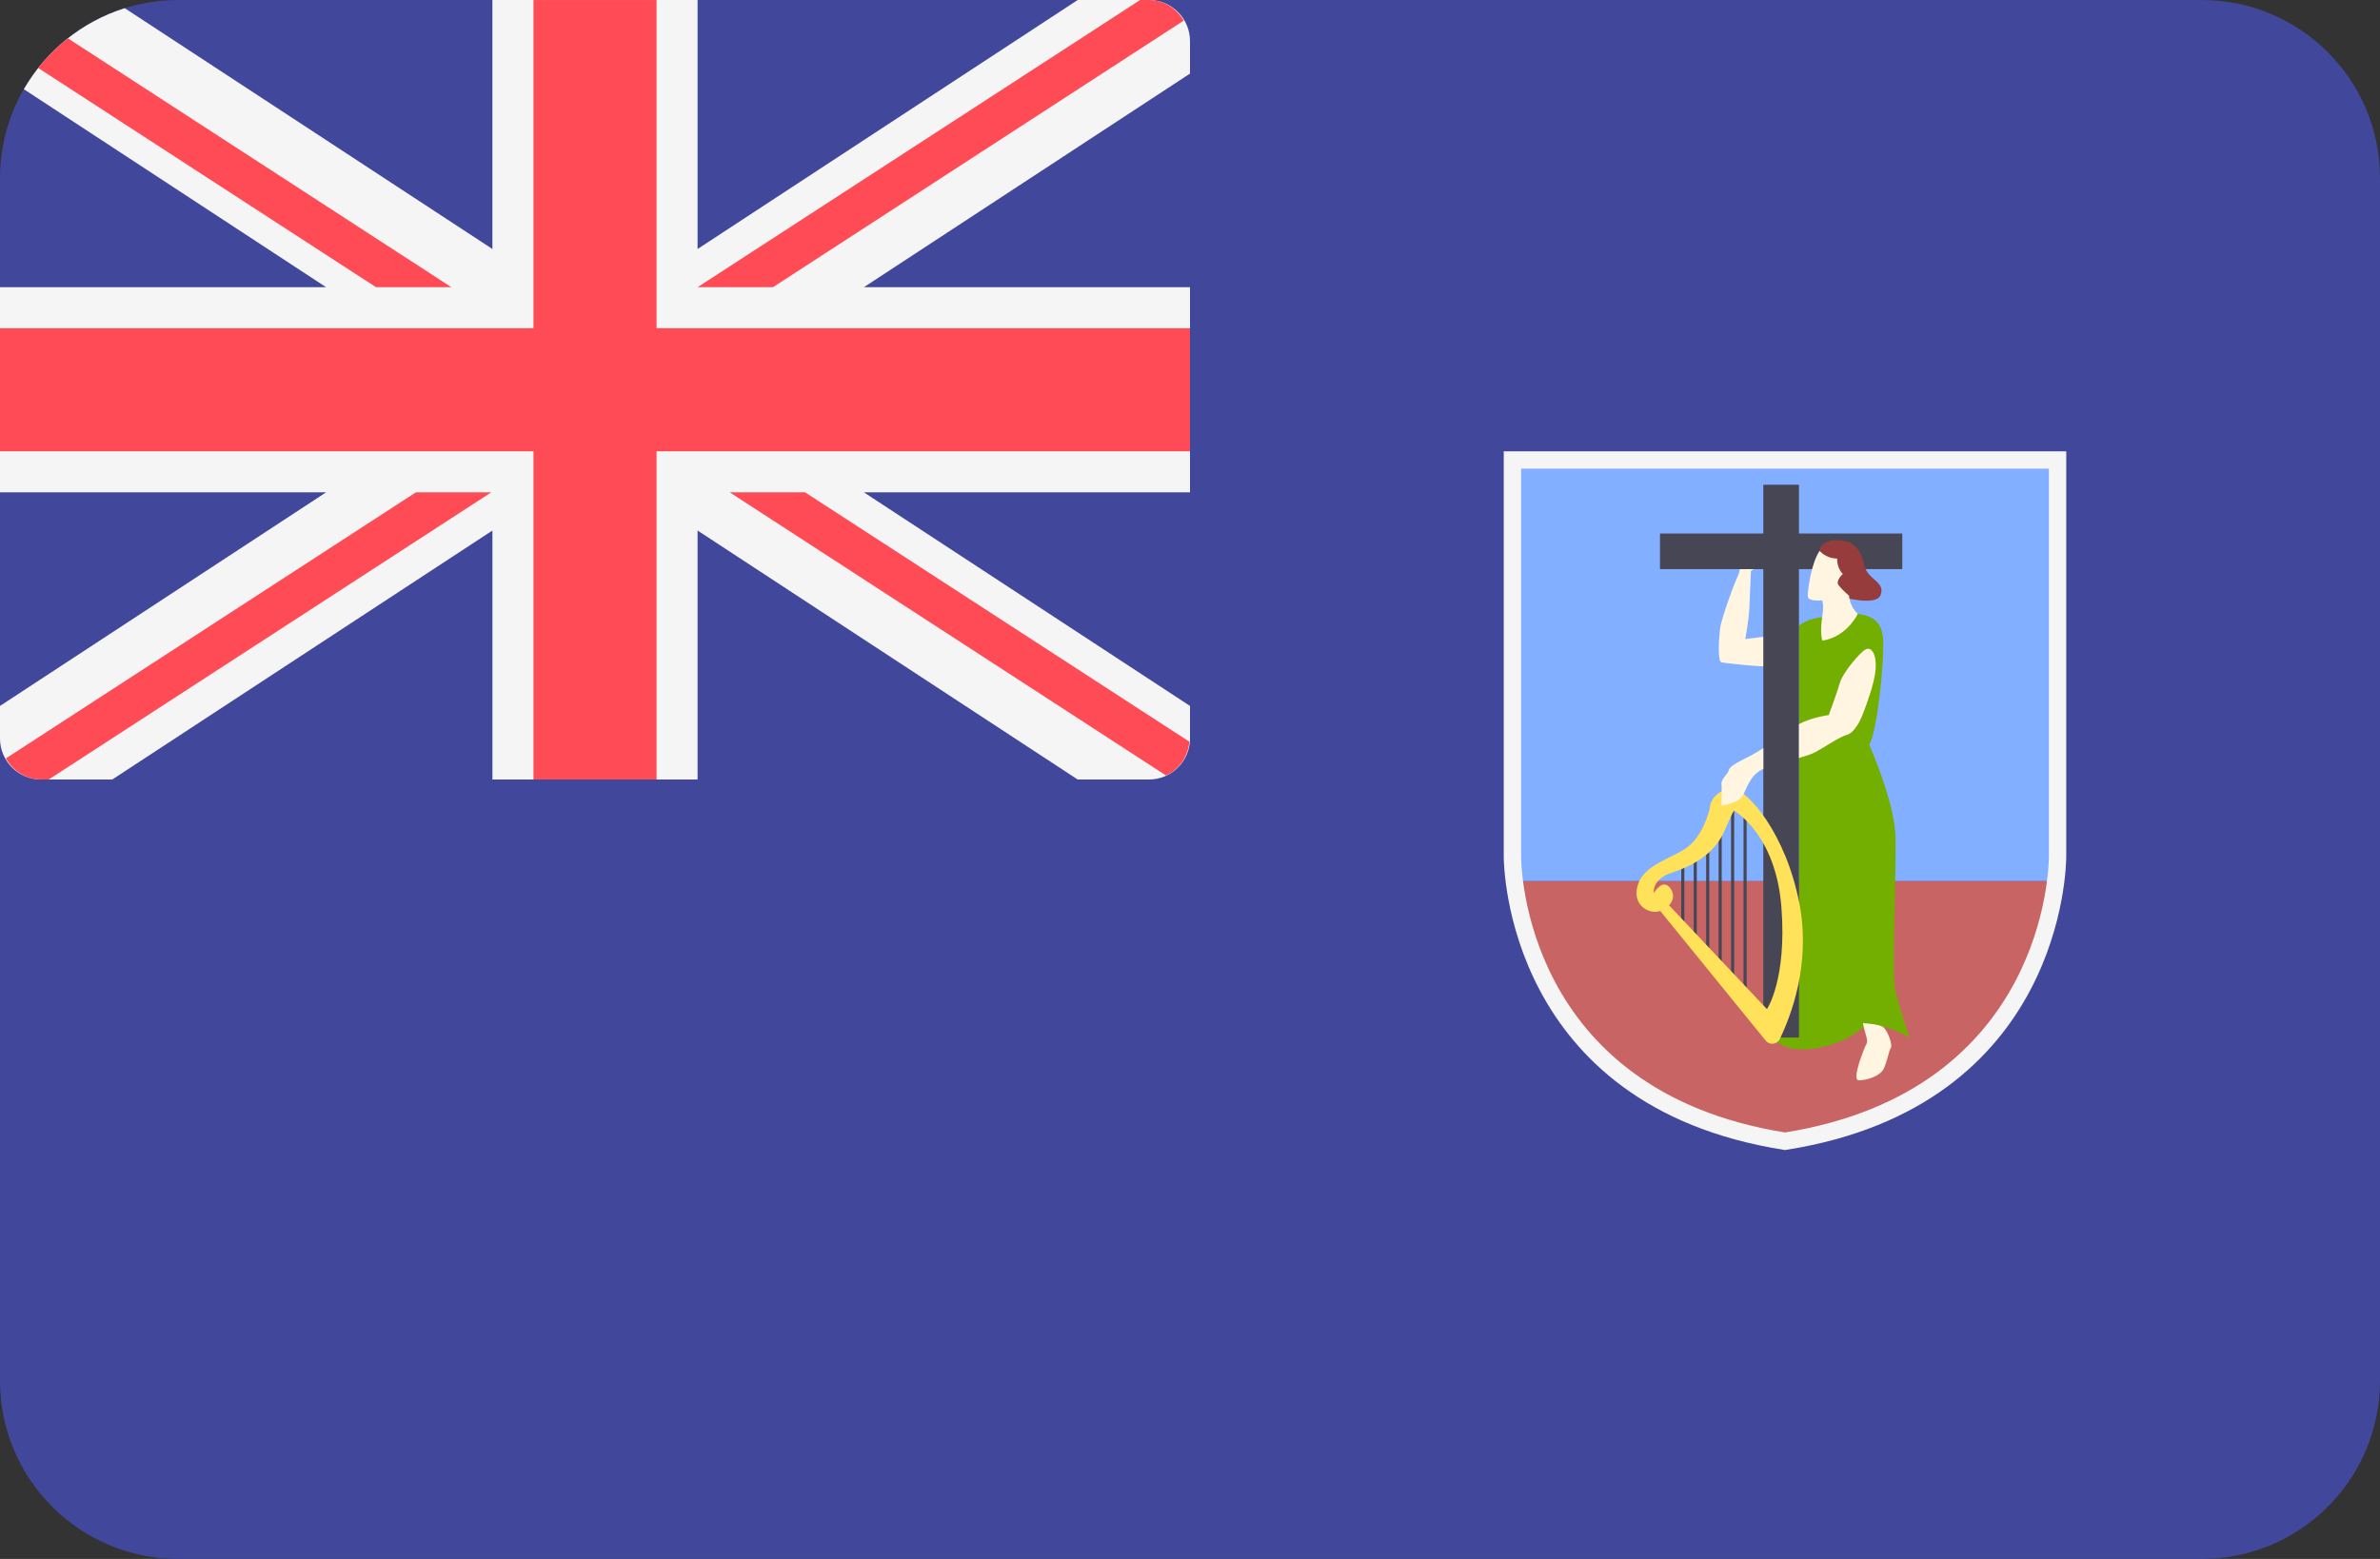 <?xml version="1.0" encoding="UTF-8" standalone="no"?>
<svg
   xmlns:dc="http://purl.org/dc/elements/1.1/"
   xmlns:cc="http://creativecommons.org/ns#"
   xmlns:rdf="http://www.w3.org/1999/02/22-rdf-syntax-ns#"
   xmlns:svg="http://www.w3.org/2000/svg"
   xmlns="http://www.w3.org/2000/svg"
   xmlns:sodipodi="http://sodipodi.sourceforge.net/DTD/sodipodi-0.dtd"
   xmlns:inkscape="http://www.inkscape.org/namespaces/inkscape"
   version="1.1"
   id="Layer_1"
   x="0px"
   y="0px"
   viewBox="0 0 512 335.45"
   xml:space="preserve"
   sodipodi:docname="ms.svg"
   width="512"
   height="335.45"
   inkscape:version="1.0.1 (c497b03c, 2020-09-10)"><rect x="0" y="0" width="512" height="335.45" fill="#333333" stroke="none"/><defs
   id="defs101" /><sodipodi:namedview
   pagecolor="#ffffff"
   bordercolor="#666666"
   borderopacity="1"
   objecttolerance="10"
   gridtolerance="10"
   guidetolerance="10"
   inkscape:pageopacity="0"
   inkscape:pageshadow="2"
   inkscape:window-width="892"
   inkscape:window-height="480"
   id="namedview99"
   showgrid="false"
   inkscape:zoom="1.640625"
   inkscape:cx="256"
   inkscape:cy="256"
   inkscape:window-x="0"
   inkscape:window-y="23"
   inkscape:window-maximized="0"
   inkscape:current-layer="Layer_1" />
<path
   style="fill:#41479b;stroke-width:1"
   d="M 473.655,335.448 H 38.345 C 17.167,335.448 0,318.281 0,297.103 V 38.345 C 0,17.168 17.167,0 38.345,0 h 435.31 C 494.832,0 512,17.167 512,38.345 v 258.759 c 0,21.177 -17.167,38.344 -38.345,38.344 z"
   id="path10" />
<path
   style="fill:#f5f5f5;stroke-width:1"
   d="M 8.828,167.73 H 24.162 l 81.77,-53.572 v 53.574 h 44.138 v -53.574 l 81.77,53.574 h 15.334 c 4.875,0 8.828,-3.953 8.828,-8.828 v -7.002 L 185.847,105.939 H 256 V 61.801 H 185.845 L 256,15.835 V 8.833 c 0,-4.875 -3.953,-8.828 -8.828,-8.828 h -15.334 l -81.77,53.574 V 0.005 H 105.93 V 53.579 L 26.837,1.759 C 17.606,4.66 9.886,10.964 5.13,19.195 L 70.155,61.798 H 0 v 44.138 H 70.155 L 0,151.901 v 7.002 c 0,4.874 3.953,8.827 8.828,8.827 z"
   id="path12" />
<g
   id="g24"
   transform="translate(0,-88.276)">
	<polygon
   style="fill:#ff4b55"
   points="114.759,158.902 0,158.902 0,185.385 114.759,185.385 114.759,256.006 141.241,256.006 141.241,185.385 256,185.385 256,158.902 141.241,158.902 141.241,88.281 114.759,88.281 "
   id="polygon14" />
	<path
   style="fill:#ff4b55"
   d="m 8.225,102.906 72.665,47.169 h 16.213 l -82.5,-53.554 c -2.368,1.871 -4.51,4.014 -6.378,6.385 z"
   id="path16" />
	<path
   style="fill:#ff4b55"
   d="m 166.283,150.074 88.374,-57.366 c -1.536,-2.599 -4.246,-4.427 -7.485,-4.427 h -1.909 l -95.194,61.793 z"
   id="path18" />
	<path
   style="fill:#ff4b55"
   d="M 89.474,194.212 1.269,251.468 c 1.519,2.663 4.273,4.537 7.559,4.537 h 1.665 l 95.196,-61.793 z"
   id="path20" />
	<path
   style="fill:#ff4b55"
   d="M 255.86,247.872 173.194,194.214 H 156.98 l 93.874,60.935 c 2.812,-1.306 4.741,-4.042 5.006,-7.277 z"
   id="path22" />
</g>
<rect
   x="325.36"
   y="98.974"
   style="fill:#82afff;stroke-width:1"
   width="117.27"
   height="90.63"
   id="rect26" />
<path
   style="fill:#c86464;stroke-width:1"
   d="m 325.362,189.598 c 0,30.913 34.649,55.972 58.638,55.972 v 0 c 21.323,0 58.638,-25.06 58.638,-55.972 z"
   id="path28" />
<path
   style="fill:#73af00;stroke-width:1"
   d="m 399.659,132.07 c 1.888,0.333 5.109,0.778 5.442,5.331 0.333,4.553 -1.333,20.768 -2.998,22.766 0,0 5.442,12.328 5.664,19.657 0.222,7.33 -0.777,29.263 -0.111,32.761 0.667,3.498 3.165,10.661 3.165,10.661 0,0 -7.663,-4.498 -10.661,-1.666 -2.998,2.831 -13.993,6.664 -18.325,2.166 0,0 5.164,-14.659 5.164,-31.318 0,-16.659 0,-57.805 0,-57.805 0,0 2.166,-1.721 4.997,-1.777 2.832,-0.054 7.663,-0.776 7.663,-0.776 z"
   id="path30" />
<g
   id="g36"
   transform="translate(0,-88.276)">
	<path
   style="fill:#fff5e1"
   d="m 400.769,308.415 c 0.333,2.11 1.221,3.665 0.777,4.442 -0.445,0.778 -3.331,7.885 -1.666,7.885 1.665,0 4.553,-0.888 5.331,-2.443 0.777,-1.555 1.11,-3.887 1.555,-4.553 0.445,-0.666 -0.778,-3.998 -1.777,-4.553 -0.999,-0.556 -4.22,-0.778 -4.22,-0.778 z"
   id="path32" />
	<path
   style="fill:#fff5e1"
   d="m 381.557,225.011 -6.108,0.778 c 0,0 0.777,-3.998 0.888,-6.775 0.111,-2.776 0.333,-7.885 0.333,-7.885 0,0 4.331,-2.665 4.442,-3.11 0.055,-0.222 0.569,-1.61 0.167,-2.332 -0.402,-0.722 -1.721,-0.778 -1.721,-0.778 0,0 -5.109,2.665 -5.109,3.11 0,0.445 0,3.11 -0.555,4.109 -0.555,1 -3.665,9.329 -3.887,11.55 -0.222,2.221 -0.555,6.886 0.333,7.108 0.888,0.222 10.106,1.222 11.106,0.777 0.999,-0.444 0.111,-6.552 0.111,-6.552 z"
   id="path34" />
</g>
<polygon
   style="fill:#464655"
   points="379.336,203.078 357.105,203.078 357.105,210.74 379.336,210.74 379.336,311.524 386.998,311.524 386.998,210.74 409.229,210.74 409.229,203.078 386.998,203.078 386.998,192.583 379.336,192.583 "
   id="polygon38"
   transform="translate(0,-88.276)" />
<path
   style="fill:#963c3c;stroke-width:1"
   d="m 396.105,128.406 c 0,0 7.441,2.143 8.44,-0.333 1.166,-2.888 -2.721,-3.276 -3.443,-6.33 -0.081,-0.342 -0.777,-4.442 -3.776,-5.219 -2.998,-0.778 -5.775,0 -5.886,1.999 -0.111,1.999 4.665,9.883 4.665,9.883 z"
   id="path40" />
<path
   style="fill:#fff5e1;stroke-width:1"
   d="m 392.107,137.845 c -0.22,0.036 -0.555,-2.221 -0.111,-4.998 0.445,-2.776 0,-3.665 0,-3.665 0,0 -3.109,0.333 -3.109,-0.888 0,-1.221 0.666,-6.886 2.554,-9.773 0,0 1.333,1.666 3.776,1.666 0,0 -0.111,1.999 1.222,3.331 0,0 -1.666,1.443 -0.888,2.443 0.778,1 2.221,2.221 2.221,2.221 0,0 0.111,2.333 1.888,3.887 -0.001,0.001 -2.222,4.888 -7.553,5.776 z"
   id="path42" />
<g
   id="g56"
   transform="translate(0,-88.276)">
	<rect
   x="361.68"
   y="274.32"
   style="fill:#464655"
   width="0.666"
   height="13.215"
   id="rect44" />
	<rect
   x="364.36"
   y="271.76"
   style="fill:#464655"
   width="0.666"
   height="18.333"
   id="rect46" />
	<rect
   x="367.04"
   y="269.43"
   style="fill:#464655"
   width="0.666"
   height="23.01"
   id="rect48" />
	<rect
   x="369.72"
   y="266.09"
   style="fill:#464655"
   width="0.666"
   height="29.688"
   id="rect50" />
	<rect
   x="372.4"
   y="261.72"
   style="fill:#464655"
   width="0.666"
   height="38.424"
   id="rect52" />
	<rect
   x="375.08"
   y="261.72"
   style="fill:#464655"
   width="0.666"
   height="40.22"
   id="rect54" />
</g>
<path
   style="fill:#ffe15a;stroke-width:1"
   d="m 387.109,194.484 c -2.945,-15.315 -11.106,-24.211 -13.993,-24.654 -2.888,-0.444 -4.997,1.888 -5.219,3.554 -0.222,1.666 -1.777,6.664 -4.998,8.995 -3.221,2.333 -9.218,3.665 -10.55,7.996 -1.333,4.331 2.221,6.219 4.331,5.774 0.158,-0.033 0.313,-0.095 0.471,-0.147 l 22.703,27.927 c 0.824,1.014 2.43,0.849 3.005,-0.327 2.333,-4.769 6.762,-16.06 4.25,-29.118 z m -28.052,0.31 c 0.89,-0.956 1.266,-2.273 0.289,-3.641 -1.666,-2.333 -3.554,1 -3.554,1 0,0 -0.555,-2.888 3.776,-4.331 4.331,-1.443 9.218,-3.886 11.439,-9.107 2.221,-5.219 2.11,-4.221 2.11,-4.221 0,0 8.885,4.998 10.106,20.657 1.222,15.659 -3.109,21.99 -3.109,21.99 z"
   id="path58" />
<g
   id="g64"
   transform="translate(0,-88.276)">
	<path
   style="fill:#fff5e1"
   d="m 379.336,249.255 c -1.02,0.652 -1.939,1.214 -2.582,1.549 -2.082,1.082 -4.582,2.166 -4.831,3.165 -0.249,1 -1.666,1.833 -1.582,2.998 0.084,1.166 0,4.664 0,4.664 1.249,-0.249 3.748,-0.666 4.582,-2.166 0.833,-1.5 1.582,-4.415 4.248,-5.664 0.047,-0.022 0.117,-0.045 0.167,-0.067 v -4.479 z"
   id="path60" />
	<path
   style="fill:#fff5e1"
   d="m 401.408,227.981 c -1.249,0.583 -4.997,5.081 -5.58,7.164 -0.583,2.082 -2.415,6.997 -2.415,6.997 0,0 -3.785,0.494 -6.413,1.965 v 7.274 c 1.457,-0.422 2.745,-0.838 3.498,-1.242 2.166,-1.166 5.247,-3.331 6.83,-3.748 1.582,-0.416 2.915,-3.082 3.498,-4.664 0.583,-1.582 2.415,-6.247 2.665,-9.412 0.25,-3.167 -0.834,-4.916 -2.083,-4.334 z"
   id="path62" />
</g>
<path
   style="fill:#f5f5f5;stroke-width:1"
   d="m 384,247.46 -0.291,-0.046 C 324.18,238.015 323.496,186.456 323.496,184.268 V 97.11 h 121.009 v 87.158 c 0,2.189 -0.684,53.747 -60.213,63.146 z M 327.229,100.842 v 83.425 c 0,2.057 0.644,50.387 56.771,59.414 56.128,-9.027 56.771,-57.357 56.771,-59.414 v -83.425 z"
   id="path66" />
<g
   id="g68"
   transform="translate(0,-88.276)">
</g>
<g
   id="g70"
   transform="translate(0,-88.276)">
</g>
<g
   id="g72"
   transform="translate(0,-88.276)">
</g>
<g
   id="g74"
   transform="translate(0,-88.276)">
</g>
<g
   id="g76"
   transform="translate(0,-88.276)">
</g>
<g
   id="g78"
   transform="translate(0,-88.276)">
</g>
<g
   id="g80"
   transform="translate(0,-88.276)">
</g>
<g
   id="g82"
   transform="translate(0,-88.276)">
</g>
<g
   id="g84"
   transform="translate(0,-88.276)">
</g>
<g
   id="g86"
   transform="translate(0,-88.276)">
</g>
<g
   id="g88"
   transform="translate(0,-88.276)">
</g>
<g
   id="g90"
   transform="translate(0,-88.276)">
</g>
<g
   id="g92"
   transform="translate(0,-88.276)">
</g>
<g
   id="g94"
   transform="translate(0,-88.276)">
</g>
<g
   id="g96"
   transform="translate(0,-88.276)">
</g>
</svg>
